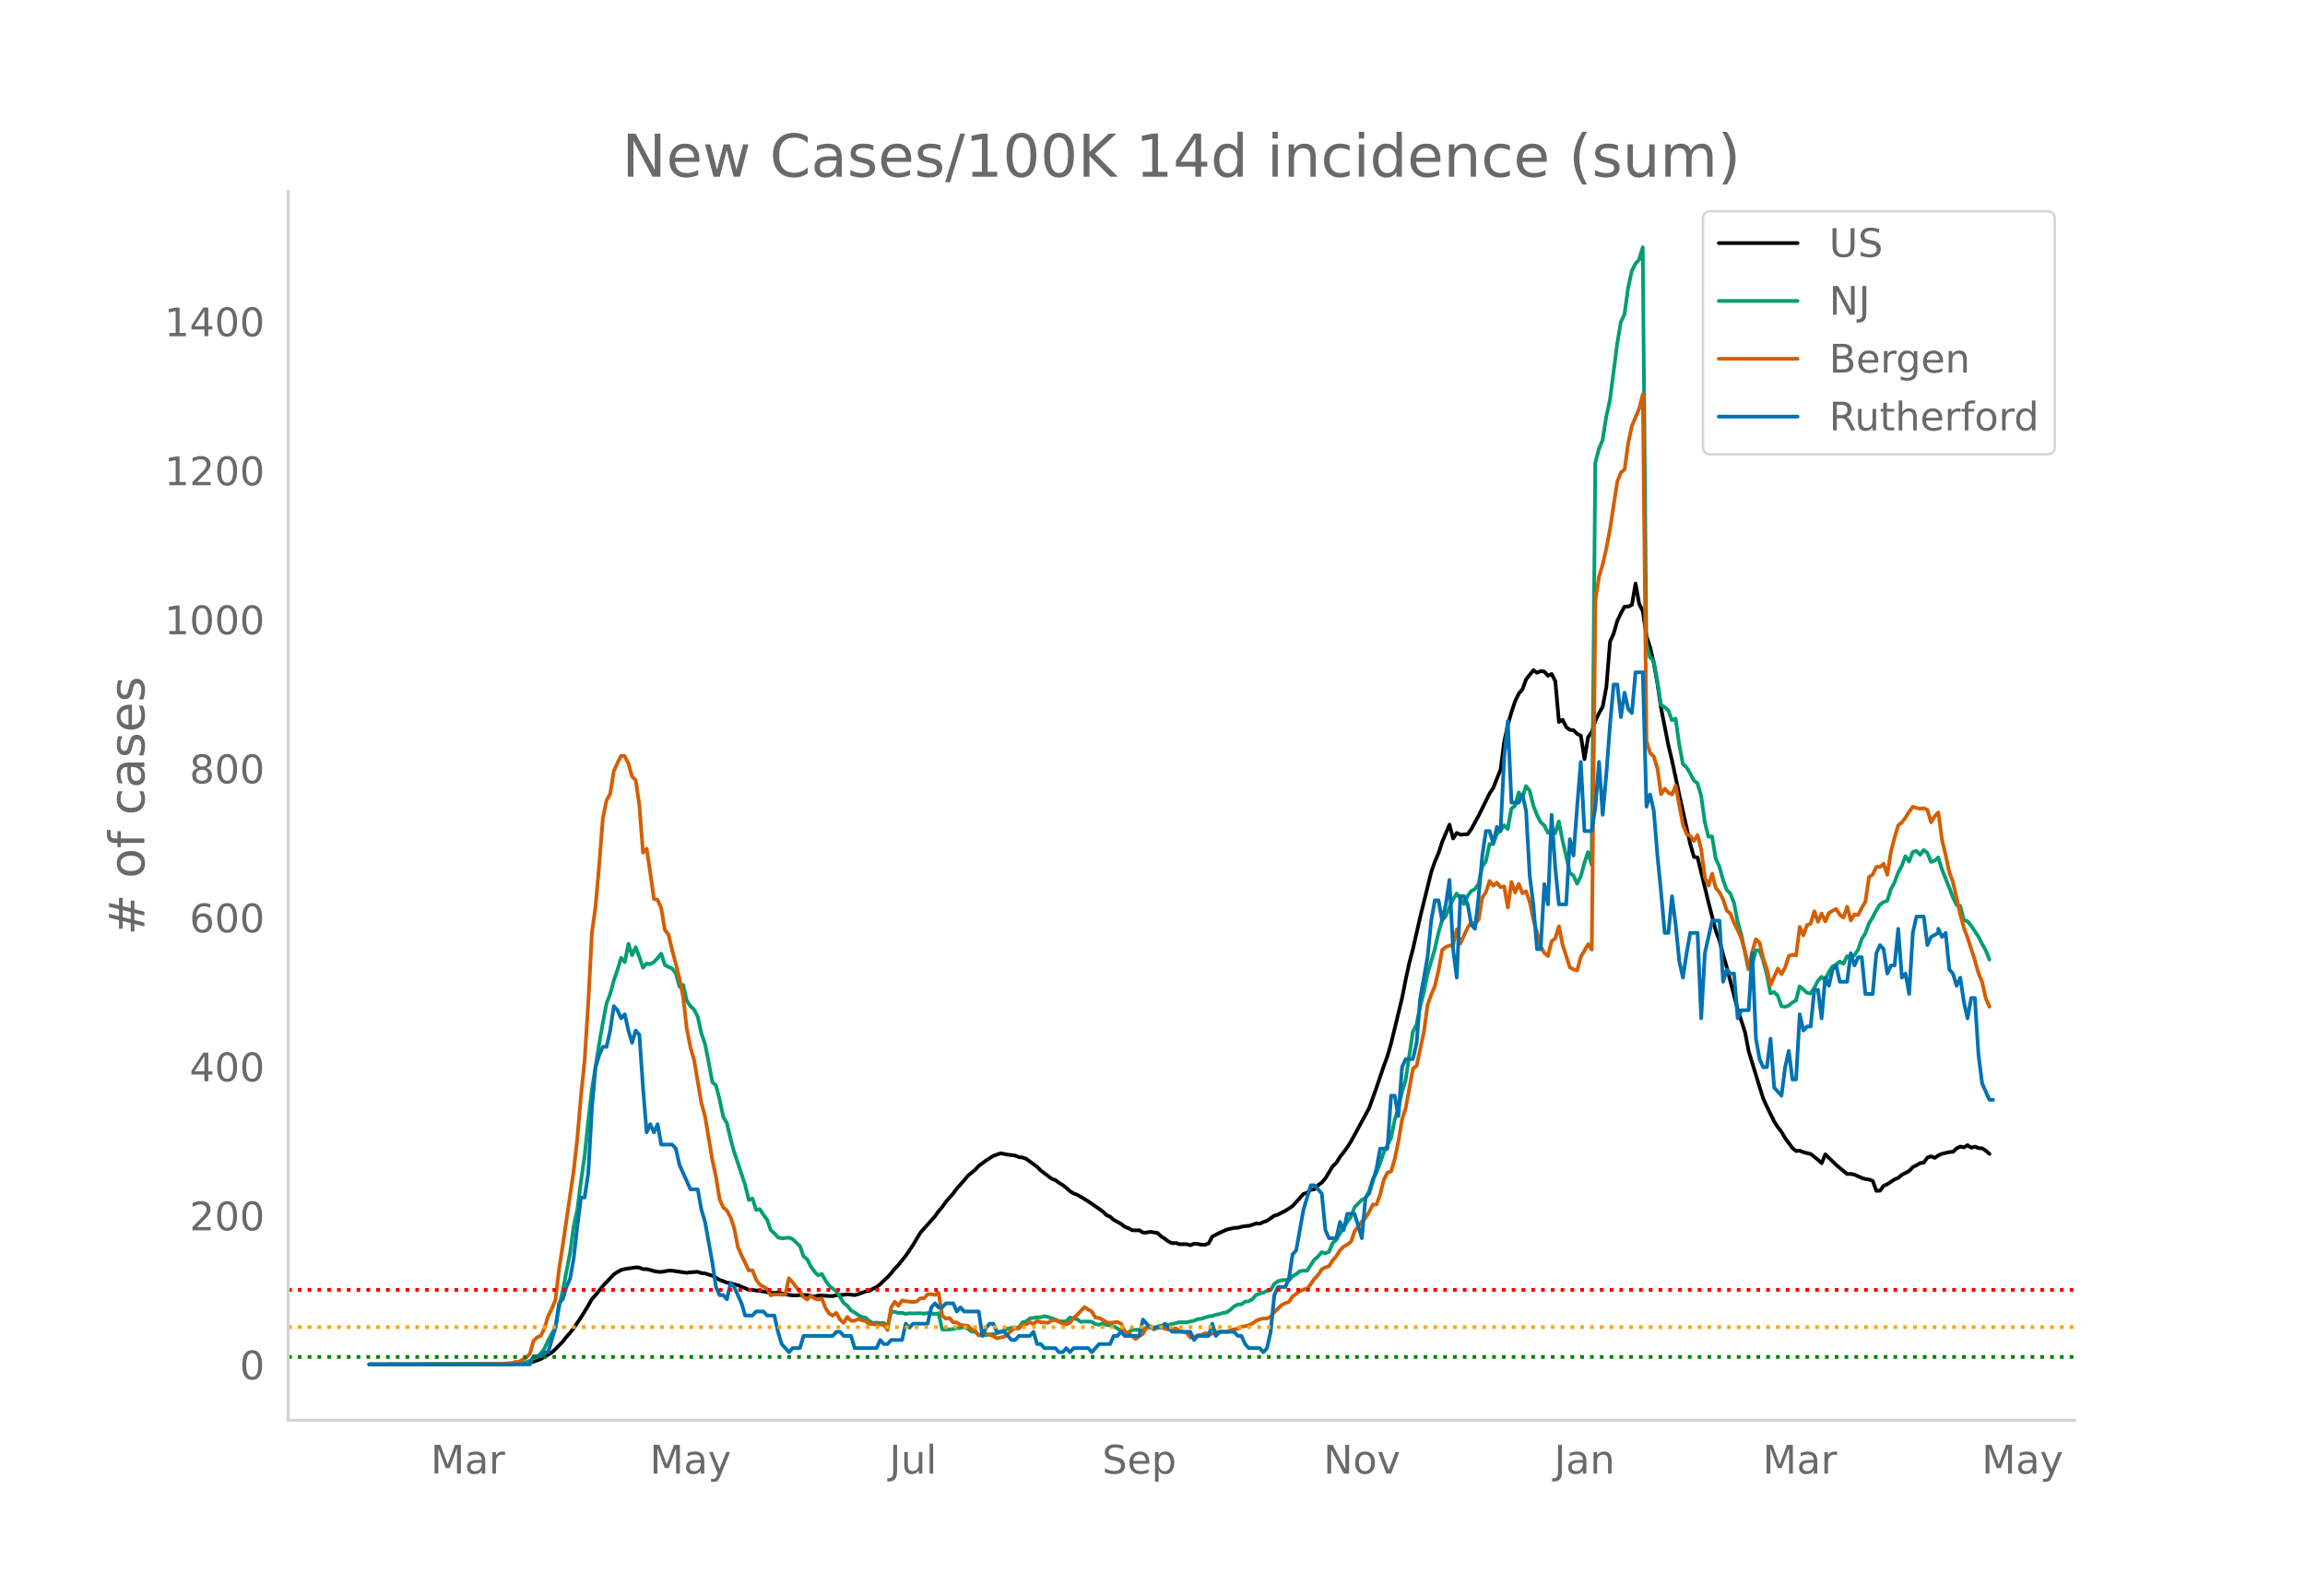 <svg height="864" viewBox="0 0 936 648" width="1248" xmlns="http://www.w3.org/2000/svg" xmlns:xlink="http://www.w3.org/1999/xlink"><defs><style>*{stroke-linecap:butt;stroke-linejoin:round}</style></defs><g id="figure_1"><path d="M0 648h936V0H0z" style="fill:#fff" id="patch_1"/><g id="axes_1"><path d="M117 576.72h725.4V77.76H117z" style="fill:none" id="patch_2"/><path clip-path="url(#p7f6d8c2c06)" d="m149.973 554.039 53.349-.089 5.928-.17 4.445-.273 1.482-.222 1.482-.366 2.964-1.1 1.482-.778 2.964-1.88 1.482-1.326 2.964-3.076 1.481-1.88 1.482-1.643 1.482-1.895 2.964-4.388 2.964-4.828 1.482-2.635 1.482-1.574 2.964-3.723 4.445-4.705 1.482-.982 1.482-.795 1.482-.396 4.446-.662 1.482.074 1.482.618 1.482.026 1.482.325 1.482.444 1.481.276 1.482.085 2.964-.55 1.482.038 5.928.862 1.482-.227 2.964-.173 1.481.5 1.482.167 2.964.887 2.964 1.718 2.964 1.105 1.482.217 1.482.499 1.482.313 1.482.713 1.482.536 1.481.657 1.482.012 1.482.252 1.482.133 4.446.847 1.482.026 1.482-.136 4.446.945 1.481.156 1.482.024 1.482-.149 2.964.01 2.964.664 1.482-.452 1.482-.023 2.964.213 1.482.008 1.482-.379 2.963-.15 1.482-.179 2.964.303 1.482-.378 2.964-1.116 1.482-.196 1.482-.877 1.482-.715 1.482-1.13 1.481-1.5 1.482-1.302 1.482-1.657 1.482-1.847 1.482-1.564 2.964-3.665 2.964-4.41 2.964-4.96 5.927-6.66 1.482-2.072 1.482-1.725 1.482-2.093 2.964-3.385 1.482-2.034 2.964-3.28 1.482-1.856 2.964-2.417 1.481-1.614 2.964-2.19 2.964-1.881 2.964-1.047 2.964.55 2.964.374 1.482.621 1.481.17 1.482.518 4.446 3.283 1.482 1.476 4.446 3.356 1.482.528 1.482 1.107 1.482.9 1.482 1.153 1.481 1.372 1.482.886 1.482.561 2.964 1.717 2.964 1.938 4.446 3.118 1.482 1.489 1.482.624 1.481 1.307 2.964 1.605 1.482 1.19 1.482.566 1.482.802 1.482.096 1.482-.075 1.482.974 1.482-.034 1.482-.283 2.964.47 1.481 1.405 1.482.945 1.482 1.105 1.482.696 1.482-.093 1.482.508 2.964-.03 1.482.446 1.482-.629 1.482.1 1.482.297 1.481.04 1.482-.586 1.482-2.745 2.964-1.537 2.964-1.305 2.964-.696 1.482-.043 1.482-.413 1.482-.258 1.482-.102 1.481-.432 1.482-.55 1.482.119 1.482-.688 1.482-.505 2.964-2.088 1.482-.403 1.482-.826 1.482-.69 2.964-1.968 4.445-4.943 1.482-.459 1.482-1.182 1.482-.279 1.482-1.635 1.482-1.034 1.482-1.728 2.964-4.91 1.482-1.377 1.482-2.454 1.481-1.843 1.482-2.031 1.482-2.333 7.41-13.603 2.964-8.302 2.964-8.746 1.481-4.03 1.482-5.144 4.446-18.378 1.482-7.525 1.482-6.898 1.482-5.623 2.964-13.07 4.446-18.109 1.481-4.242 1.482-3.45 1.482-4.544 2.964-7 1.482 5.6 1.482-2.249 1.482.727 2.964-.227 1.482-2.085 2.964-5.456 4.445-8.989 1.482-2.264 2.964-7.47 1.482-11.278 1.482-6.885 1.482-5.188 1.482-4.412 1.482-3.068 1.482-1.725 1.481-4.041 2.964-3.734 1.482 1.084 1.482-.723 1.482.247 1.482 1.68 1.482-.742 1.482 2.92 1.482 16.556 1.482-.869 1.482 2.962 1.482 1.113 1.481.173 1.482 1.476 1.482.683 1.482 9.583 1.482-8.985 1.482-2.03 1.482-4.64 1.482-3.077 1.482-2.6 1.482-7.999 1.482-18.41 1.482-3.249 1.481-5.182 1.482-3.131 1.482-2.64 1.482-.027 1.482-.699 1.482-8.634 1.482 8.272 1.482 2.989 1.482 10.08 1.482 4.606 1.482 6.36 1.482 8.311 1.482 10.04 2.963 15.026 1.482 6.204 2.964 13.99 4.446 19.949 1.482 5.167 1.482.253 4.445 18.292 2.964 11.534 1.482 3.888 1.482 5.8 1.482 5.086 4.446 17.186 2.964 9.105 1.482 7.789 4.445 14.506 1.482 4.752 1.482 3.251 2.964 6.036 1.482 2.276 1.482 1.916 1.482 2.568 2.964 3.997 1.482 1.191 1.481-.12 1.482.61 2.964.735 2.964 2.345 1.482 1.387 1.482-3.607 4.446 4.324 2.964 2.484 1.481 1.185 1.482-.041 1.482.295 2.964 1.34 1.482.46 1.482.195 1.482.543 1.482 4.043 1.482-.083 1.482-1.983 1.482-.633 2.963-1.97 1.482-.6 1.482-1.28 1.482-.717 1.482-.843 1.482-1.54 1.482-.728 1.482-.877 1.482-.243 1.482-2.04 1.482-.472 1.482.628 1.481-1.047 1.482-.629 2.964-.693 1.482-.118 1.482-1.391 1.482-.715 1.482.328 1.482-.901 1.482 1.024 1.482-.435 1.482.597 1.482.118 1.481.937 1.482 1.32h0" style="fill:none;stroke:#000;stroke-linecap:round;stroke-width:1.5" id="line2d_1"/><path clip-path="url(#p7f6d8c2c06)" d="m149.973 554.04 56.313-.099 4.445-.235 2.964-.579 1.482-.538 1.482-1.046 1.482-.542 1.482-1.498 1.482-1.963 1.482-3.15 1.482-2.818 1.482-2.449 1.482-8.407 1.482-6.568 2.963-15.373 1.482-10.806 1.482-6.704 1.482-11.582 1.482-10.311 1.482-14.117 1.482-12.907 2.964-18.592 1.482-8.5 1.482-7.814 1.481-3.801 1.482-5.492 1.482-4.306 1.482-4.895 1.482 1.758 1.482-7.426 1.482 4.609 1.482-3.243 1.482 3.934 1.482 4.347 1.482-1.703 1.482.272 1.482-.868 1.481-1.557 1.482-1.82 1.482 4.613 1.482.804 1.482.627 1.482 1.99 1.482 5.354 1.482-.688 1.482 6.47 1.482 2.084 1.482 1.451 1.482 2.91 1.481 6.744 1.482 4.282 1.482 7.43 1.482 8.104 1.482 1.321 1.482 5.778 1.482 7.044 1.482 2.51 1.482 6.371 1.482 5.42 2.964 8.792 1.482 4.575 1.481 6.07 1.482-.613 1.482 4.599 1.482-.304 1.482 2.29 1.482 1.948 1.482 4.245 1.482 1.352 1.482 1.618 1.482.43 2.964-.307 1.481.586 2.964 2.82 1.482 4.197 1.482 1.182 1.482 2.94 1.482 2.081 1.482 1.502 1.482-.586 1.482 2.654 1.482 2.061 1.482 1.27 1.482 1.07 2.963 4.763 1.482 1.1 1.482 1.91 1.482.856 1.482 1.035 1.482.838 1.482.198 1.482 1.42 1.482.747 1.482-.126 1.482.204 1.481-.068 1.482 1.335 1.482-5.75 1.482-.136 1.482.518 1.482-.113 1.482.45 1.482-.245 1.482.054 2.964-.078 1.482.16 1.482-.208 2.963.395 1.482-.32 1.482 6.564 1.482.102 2.964-.245 1.482-.456 1.482.006 1.482-.439 1.482.705 1.482 1.145 1.482.095 1.481 1.363 1.482.099 1.482-.09 1.482-.282 1.482-.037 1.482-.34 4.446-1.953 1.482-.306 1.482-.123 1.482.065 1.481-2.18 1.482-.362 1.482-1.199 2.964-.5h1.482l1.482-.45 1.482.334 2.964 1.042 1.482.65 1.482.134 1.482-.079 1.481-1.54 2.964.72 1.482 1.049 1.482-.164 2.964.14 1.482.933 1.482.239 1.482-.549 1.482.668 1.482.112 1.481.484 1.482.725 1.482 1.19 1.482.722 1.482-.242 1.482-.947 1.482-.126 2.964.04 1.482-.947 1.482-.541 1.482.695 1.482-.555 1.481-.365 1.482.085 2.964-.715 2.964-.736 2.964.03 2.964-.64 1.482-.65 1.482-.13 2.963-.947 1.482-.204 1.482-.508 1.482-.269 1.482-.477 1.482-.252 1.482-1.025 1.482-1.366 1.482-.767 1.482-.068 1.482-1.083 1.482-.153 1.481-.862 1.482-1.656 1.482-.59 1.482-.404 1.482-.692 1.482-.344 1.482-2.5 1.482-1.08 1.482-.389 1.482-.18 1.482.306 1.482-1.812 1.481-.787 1.482-1.216 1.482-.238 1.482.044 2.964-4.53 1.482-1.223 1.482-1.775 1.482.463 1.482-.613 1.482-3.56 1.482-1.288 1.482-2.544 1.481-2.245 1.482-2.49 1.482-1.973 1.482-3.972 2.964-3.055 1.482-.6 1.482-2.847 1.482-4.814 1.482-2.725 1.482-3.802 1.482-4.404 2.963-5.88 1.482-7.256 1.482-4.752 1.482-6.615 1.482-4.84 2.964-19.707 1.482-2.899 1.482-7.501 1.482-5.488 1.482-7.562 2.963-9.988 1.482-6.66 1.482-5.188 1.482-1.696 2.964-6.728 1.482-2.378 1.482 1.877 1.482 2.381 1.482-3.307 1.482-1.976 1.482-.848 1.482-2.082 1.481-6.939 1.482-2.231 1.482-7.024 1.482.061 1.482-4.091 1.482-1.376 1.482-2.204 1.482 1.516 1.482-8.305 1.482-1.073 1.482-5.478 1.482 2.18 1.481-4.762 1.482 1.833 1.482 6.019 1.482 3.86 1.482 2.912 1.482 1.335 1.482 2.974 1.482-1.179 1.482 1.418 1.482-4.804 1.482 7.634 1.482 6.248 1.482 6.997 1.481 1.052 1.482 3.349 1.482-2.865 1.482-5.467 1.482-4.497 1.482 5.127 1.482-163.242 1.482-5.658 1.482-3.553 1.482-9.453 1.482-6.68 2.963-22.953 1.482-8.833 1.482-3.165 1.482-10.764 1.482-6.8 1.482-2.943 1.482-1.662 1.482-4.994 1.482 160.919 1.482 5.576 1.482 1.407 1.482 8.281 1.482 9.61 1.481.896 1.482 1.274 1.482 4.067 1.482-.647 1.482 10.45 1.482 7.993 1.482 1.29 1.482 2.47 1.482 2.889 1.482 1.151 1.482 5.032 1.482 10.655 1.481 5.992 1.482-.095 1.482 8.986 1.482 3.202 1.482 5.39 1.482 4.084 1.482 1.498 1.482 3.714 1.482 7.678 1.482 5.167 2.964 14.274 1.482-1.646 1.481-6.125 1.482.045 1.482 4.026 1.482 5.56 1.482 7.838 1.482-.487 1.482 1.427 1.482 4.265 1.482.276 1.482-.467 1.482-1.288 1.482-.756 1.481-5.78 1.482 1.171 1.482 1.424 1.482.283 1.482-2.221 1.482-2.875 1.482-1.666 1.482 1.352 1.482-3.297 1.482-2.238 1.482-.814 1.482-1.182 1.482.913 1.481-3.134 1.482 1.09 1.482-1.458 1.482-2.116 1.482-4.357 1.482-2.364 1.482-4.043 1.482-2.446 1.482-2.875 1.482-2.306 1.482-1.094 1.482-.443 1.482-4.71 1.481-2.723 1.482-4.07 1.482-2.722 1.482-3.938 1.482 2.194 1.482-3.87 1.482-.467 1.482 1.581 1.482-1.918 1.482 1.09 1.482 3.717 1.482-.494 1.481-1.322 1.482 4.79 2.964 7.443 1.482 3.9 1.482 3.13 1.482.358 1.482 5.757 1.482.504 1.482 1.782 2.964 4.428 1.482 2.974 1.481 2.61 1.482 3.754h0" style="fill:none;stroke:#009e73;stroke-linecap:round;stroke-width:1.5" id="line2d_2"/><path clip-path="url(#p7f6d8c2c06)" d="m149.973 554.04 48.903-.097 4.446-.13 4.446-.325 1.482-.454 1.481-.033 1.482-.94 1.482-.747 1.482-1.558 1.482-5.29 1.482-1.429 1.482-.649 1.482-3.051 1.482-4.9 1.482-2.922 1.482-3.7 1.482-12.496 1.482-9.575 4.445-30.282 1.482-13.113 1.482-17.397 1.482-14.313 1.482-23.434 1.482-28.367 1.482-10.776 1.482-16.975 1.482-18.792 1.482-7.238 1.481-2.662 1.482-9.282 1.482-3.278 1.482-2.954 1.482.162 1.482 3.019 1.482 5.29 1.482 1.428 1.482 10.16 1.482 19.279 1.482-1.59 1.482 9.834 1.482 10.58 1.481.358 1.482 3.44 1.482 8.796 1.482 1.915 1.482 6.329 1.482 5.485 1.482 6.07 1.482 7.367 1.482 12.886 1.482 7.595 1.482 5.063 2.963 17.527 1.482 5.42 2.964 17.656 1.482 6.946 1.482 9.088 1.482 3.31 1.482 1.299 1.482 2.726 1.482 4.415 1.482 7.594 1.482 3.408 2.963 6.135 1.482-.033 1.482 3.733 1.482 2.077 1.482.779 1.482.974 1.482 2.596 1.482-.357 2.964.098 1.482-.033 1.482-6.653 1.481 1.622 1.482 2.045 1.482 1.753 1.482 2.207 1.482 1.038 1.482-1.525 1.482 1.071 1.482.487 1.482-.454 1.482 3.765 1.482 2.304 1.482.876 1.482-1.103 1.481 2.694 1.482 1.33 1.482-2.401 1.482 1.558h1.482l1.482-.714 1.482.519 1.482.357 1.482 1.2h1.482l1.482.195 1.482-.032 1.481.097 1.482 2.143 1.482-9.12 1.482-2.37 1.482 1.655 1.482-2.142 1.482.292 2.964.325 1.482-.195 1.482-1.298 1.482-.033 1.482-1.59 1.481-.098 1.482.357 1.482-.908 1.482 9.185 1.482 1.33 1.482-.291 1.482 1.785 1.482.032 1.482 1.039 2.964.324 1.482 1.364 1.482.551 1.481 2.013 1.482-.78 1.482.098 2.964.974 1.482.876 2.964-.65 1.482-1.103 1.482-1.46 1.482-.844 1.482.065 1.481-1.428 1.482-.292 1.482-.844 1.482.746 1.482-1.266 1.482.52 2.964.26 1.482-.877 1.482-.292 2.964 1.46 1.482.325 1.481-.649 1.482-1.883 1.482-1.298 2.964-3.213 1.482 1.006 1.482.844 1.482 2.467 1.482.13 1.482.746L449.32 537l1.482.162 2.963-.357 1.482.747 1.482 3.18 1.482.52 2.964 2.5 1.482-1.267 1.482-.844 1.482-2.564 1.482-.227 1.482 1.006 1.482-.746 1.481-.065 1.482.487 1.482.324 1.482-.13 1.482-.357 1.482 1.169 1.482.195 1.482.454 1.482 1.98 1.482-.162 1.482-.78 1.482-.13 1.481-.746 1.482.325 1.482-.033 1.482-.843 1.482.13 1.482-.195 1.482.13 1.482-.715 1.482-.389 1.482-.13 1.482-.974 1.482-.13 1.482-.389 1.481-.714 1.482-1.071 1.482-.617 1.482-.357 1.482.033 1.482-.812 1.482-1.785 2.964-2.888 1.482-.747 1.482-.487 1.482-2.207 2.963-2.207 1.482-.65 1.482-.356 1.482-1.85 1.482-2.175 1.482-1.525 1.482-2.337 1.482-.747 1.482-.486 1.482-2.37 1.482-1.72 1.482-2.37 1.481-1.46 1.482-.876 1.482-1.071 1.482-4.35 2.964-3.96 1.482-1.427 1.482-2.435 1.482-3.018 1.482.032 1.482-4.057 1.482-5.94 1.481-2.953 1.482-.487 1.482-4.998 1.482-7.206 1.482-8.795 1.482-4.642 2.964-16.098 1.482-1.136 2.964-13.795 1.482-10.938 1.482-4.154 1.481-3.538 1.482-6.296 1.482-8.374 1.482-1.136 1.482-.584 1.482-.26 1.482-6.362 1.482 5.745 2.964-6.491 1.482-2.11 1.482.747 1.482-1.883 1.481-8.893 1.482-2.24 1.482-4.511 1.482 1.947 1.482-1.266 1.482 1.818 1.482-.26 1.482 8.504 1.482-10.354 1.482 4.285 1.482-3.506 1.482 3.863 1.481-.844 1.482 4.317 1.482 7.173 1.482 5.193 1.482 5.68 1.482 2.694 1.482 1.233 1.482-5.972 1.482-1.169 1.482-4.966 1.482 7.498 2.964 9.218 1.481.811 1.482.422 1.482-5.485 2.964-5.193 1.482 2.207 1.482-141.902 1.482-9.607 1.482-4.9 1.482-6.525 1.482-7.79 2.963-19.311 1.482-3.7 1.482-1.233 1.482-10.744 1.482-6.88 2.964-7.109 1.482-5.842 1.482 140.928 1.482 4.836 1.482 1.33 1.482 4.934 1.482 10.419 1.481-2.24 1.482 1.59 1.482.747 1.482-3.505 2.964 15.936 1.482 3.7 1.482.714 1.482 2.045 1.482-2.434 1.482 5.874 1.482 11.393 1.481 3.278 1.482-4.804 1.482 5.81 1.482 1.72 1.482 2.857 1.482 4.576 1.482 1.233 1.482 3.798 1.482 2.888 1.482 3.408 1.482 5.258 1.482 6.784 1.482-6.719 1.481-5.03 1.482 1.395 1.482 6.427 1.482 4.251 1.482 6.524 2.964-6.653 1.482 2.272 1.482-2.727 1.482-4.674 1.482-.486 1.482.26 1.481-11.555 1.482 3.408 1.482-4.187 1.482-.52 1.482-5.095 1.482 4.316 1.482-3.375 1.482 3.18 1.482-3.375 1.482-.909 1.482-.746 1.482 2.337 1.482 1.168 1.481-4.414 1.482 5.583 1.482-2.5 1.482.293 1.482-2.922 1.482-2.531 1.482-9.997 1.482-.974 1.482-3.148 1.482.065 1.482-1.33 1.482 4.51 1.482-9.444 1.481-5.68 1.482-4.934 1.482-1.265 1.482-1.948 1.482-2.37 1.482-2.012 1.482.52 1.482.292 1.482-.227 1.482.714 1.482 5.03 1.482-2.466 1.481-1.526 1.482 11.133 1.482 6.2 1.482 6.913 1.482 3.992 2.964 13.145 1.482 5.453 1.482 4.024 2.964 9.12 1.482 5.324 1.482 3.57 1.481 6.653 1.482 3.344h0" style="fill:none;stroke:#d55e00;stroke-linecap:round;stroke-width:1.5" id="line2d_3"/><path clip-path="url(#p7f6d8c2c06)" d="M149.973 554.04h65.204l1.482-3.306h2.964l1.482-1.653h1.482l2.964-9.919 1.482-9.918 1.482-1.653 1.481-4.96 1.482-3.306 1.482-8.265 1.482-13.225 1.482-11.571h1.482l1.482-9.919 1.482-26.45 1.482-16.53 1.482-4.96 1.482-3.305h1.482l1.481-6.613 1.482-9.918 1.482 1.653 1.482 3.306 1.482-1.653 1.482 6.612 1.482 4.96 1.482-4.96 1.482 1.653 1.482 21.49 1.482 18.184 1.482-3.306 1.482 3.306 1.481-3.306 1.482 8.266h4.446l1.482 1.653 1.482 6.612 4.446 9.918h2.964l1.481 8.266 1.482 4.96 2.964 16.53 1.482 9.918 1.482 3.307h1.482l1.482 1.653 1.482-6.613 1.482 1.653 2.964 6.613 1.482 4.959h2.963l1.482-1.653h2.964l1.482 1.653h2.964l1.482 6.612 1.482 4.96 2.964 3.306 1.481-1.653h2.964l1.482-4.96h11.856l1.482-1.653h1.481l1.482 1.653h2.964l1.482 4.96h8.892l1.482-3.306 1.481 1.653h1.482l1.482-1.653h4.446l1.482-6.613 1.482 1.653 1.482-1.653h5.928l1.481-6.612 1.482-1.653 1.482 1.653h1.482l1.482-1.653h2.964l1.482 3.306 1.482-1.653 1.482 1.653h5.927l1.482 9.918 1.482-3.306 1.482-1.653h1.482l1.482 3.306h2.964l2.964 3.307h1.482l1.482-1.654h4.445l1.482-1.653 1.482 4.96h1.482l1.482 1.653h4.446l1.482 1.653h1.482l1.482-1.653 1.481 1.653 1.482-1.653h5.928l1.482 1.653 2.964-3.306h4.446l1.481-3.307h1.482l1.482-1.653 1.482 1.653h5.928l1.482-6.612 2.964 3.306h4.445l1.482-1.653 2.964 3.306h7.41l1.482 3.307 1.482-1.654h4.445l1.482-4.959 1.482 4.96 1.482-1.654h5.928l1.482 1.653h1.482l1.482 3.307 1.482 1.653h4.445l1.482 1.653 1.482-1.653 1.482-6.613 1.482-14.877 1.482-3.307h2.964l1.482-3.306 1.482-9.918 1.481-1.653 2.964-16.531 2.964-9.919h1.482l2.964 3.307 1.482 14.877 1.482 3.306h2.964l1.482-6.612 1.481 3.306 1.482-6.612h2.964l2.964 9.918 1.482-16.53 1.482-1.653 2.964-9.919 1.482-8.265h2.963l1.482-21.49h1.482l1.482 8.265 1.482-19.837 1.482-3.306h2.964l1.482-6.612 1.482-18.184 2.964-16.531 1.482-14.878 1.481-8.265h1.482l1.482 8.265 1.482-6.612 1.482-9.919 1.482 28.103 1.482 11.571 1.482-33.061h1.482l1.482 3.306 1.482 8.265 1.482 1.653 1.482-13.224 1.481-16.531 1.482-9.919h1.482l1.482 4.96 1.482-6.613 1.482 1.653 1.482-29.755 1.482-14.878 1.482 33.062h2.964l1.482-3.306 1.481 6.612 1.482 26.45 1.482 11.57 1.482 18.185h1.482l1.482-26.45 1.482 8.266 1.482-36.368 1.482 21.49 1.482 14.878h2.964l1.482-26.45 1.481 6.613 1.482-19.837 1.482-18.184 1.482 28.102h2.964l1.482-9.918 1.482-18.184 1.482 21.49 1.482-16.53 1.482-19.838 1.482-16.53h1.481l1.482 13.224 1.482-9.918 1.482 6.612 1.482 1.653 1.482-16.53h2.964l1.482 54.55 1.482-4.958 1.482 6.612 1.482 18.184 1.482 14.878 1.481 16.53h1.482l1.482-14.877 1.482 11.571 1.482 14.878 1.482 6.612 1.482-9.918 1.482-8.266h2.964l1.482 34.715 1.482-26.45 2.963-13.224h2.964l1.482 24.796 1.482-4.959 1.482 1.653h1.482l1.482 18.184 1.482-3.306h2.964l1.482-23.143 1.481 34.714 1.482 8.266 1.482 3.306h1.482l1.482-11.572 1.482 19.837 2.964 3.307 1.482-11.572 1.482-6.612 1.482 11.571h1.482l1.481-26.449 1.482 6.612 1.482-1.653h1.482l1.482-14.877h1.482l1.482 11.571 1.482-16.53 1.482 3.305 1.482-6.612 1.482-1.653 1.482 6.612h2.963l1.482-11.571 1.482 4.959 1.482-3.306h1.482l1.482 14.878h2.964l1.482-16.531 1.482-3.306 1.482 1.653 1.482 9.918 1.482-3.306h1.481l1.482-14.878 1.482 19.837 1.482-1.653 1.482 8.266 1.482-24.797 1.482-6.612h2.964l1.482 11.572 1.482-3.307 2.963-1.653v-1.653l1.482 3.306 1.482-1.653 1.482 14.878 1.482 1.653 1.482 4.96 1.482-3.307 1.482 9.919 1.482 6.612 1.482-8.265h1.482l1.482 23.143 1.482 11.571 2.963 6.613h1.482" style="fill:none;stroke:#0072b2;stroke-linecap:round;stroke-width:1.5" id="line2d_4"/><path clip-path="url(#p7f6d8c2c06)" d="M117 551.014h725.4" style="fill:none;stroke:green;stroke-dasharray:1.5,2.475;stroke-dashoffset:0;stroke-width:1.5" id="line2d_5"/><path clip-path="url(#p7f6d8c2c06)" d="M117 538.912h725.4" style="fill:none;stroke:orange;stroke-dasharray:1.5,2.475;stroke-dashoffset:0;stroke-width:1.5" id="line2d_6"/><path clip-path="url(#p7f6d8c2c06)" d="M117 523.784h725.4" style="fill:none;stroke:red;stroke-dasharray:1.5,2.475;stroke-dashoffset:0;stroke-width:1.5" id="line2d_7"/><path d="M117 576.72V77.76" style="fill:none;stroke:#d3d3d3;stroke-linecap:square;stroke-linejoin:miter;stroke-width:1.25" id="patch_3"/><path d="M117 576.72h725.4" style="fill:none;stroke:#d3d3d3;stroke-linecap:square;stroke-linejoin:miter;stroke-width:1.25" id="patch_4"/><g id="matplotlib.axis_1"><g id="xtick_1"><g style="fill:#696969" transform="matrix(.16 0 0 -.16 174.89 598.378)" id="text_1"><defs><path d="M9.813 72.906h14.703l18.593-49.61 18.703 49.61h14.704V0H66.89v64.016l-18.797-50h-9.907l-18.796 50V0H9.813z" id="DejaVuSans-77"/><path d="M34.281 27.484q-10.89 0-15.093-2.484-4.204-2.484-4.204-8.5 0-4.781 3.157-7.594 3.156-2.797 8.562-2.797 7.485 0 12 5.297 4.516 5.297 4.516 14.078v2zm17.922 3.72V0H43.22v8.297Q40.14 3.328 35.547.953q-4.594-2.375-11.234-2.375-8.391 0-13.36 4.719Q6 8.016 6 15.922q0 9.219 6.172 13.906 6.187 4.688 18.437 4.688h12.61v.89q0 6.203-4.078 9.594-4.078 3.39-11.453 3.39-4.688 0-9.141-1.124-4.438-1.125-8.531-3.375v8.312q4.921 1.906 9.562 2.844 4.64.953 9.031.953 11.875 0 17.735-6.156 5.86-6.14 5.86-18.64z" id="DejaVuSans-97"/><path d="M41.11 46.297q-1.516.875-3.297 1.281Q36.03 48 33.89 48q-7.625 0-11.703-4.953-4.079-4.953-4.079-14.234V0H9.08v54.688h9.03v-8.5q2.844 4.984 7.375 7.39Q30.031 56 36.531 56q.922 0 2.047-.125 1.125-.11 2.484-.36z" id="DejaVuSans-114"/></defs><use xlink:href="#DejaVuSans-77"/><use x="86.279" xlink:href="#DejaVuSans-97"/><use x="147.559" xlink:href="#DejaVuSans-114"/></g></g><g id="xtick_2"><g style="fill:#696969" transform="matrix(.16 0 0 -.16 263.842 598.378)" id="text_2"><defs><path d="M32.172-5.078q-3.797-9.766-7.422-12.735-3.61-2.984-9.656-2.984H7.906v7.516h5.282q3.703 0 5.75 1.765Q21-9.766 23.483-3.219l1.61 4.094-22.11 53.813H12.5l17.094-42.766 17.093 42.766h9.516z" id="DejaVuSans-121"/></defs><use xlink:href="#DejaVuSans-77"/><use x="86.279" xlink:href="#DejaVuSans-97"/><use x="147.559" xlink:href="#DejaVuSans-121"/></g></g><g id="xtick_3"><g style="fill:#696969" transform="matrix(.16 0 0 -.16 361.126 598.378)" id="text_3"><defs><path d="M9.813 72.906h9.859V5.078q0-13.187-5-19.14-5-5.954-16.094-5.954h-3.75v8.297h3.078q6.531 0 9.219 3.672Q9.813-4.39 9.813 5.078z" id="DejaVuSans-74"/><path d="M8.5 21.578v33.11h8.984V21.922q0-7.766 3.016-11.656 3.031-3.875 9.094-3.875 7.265 0 11.484 4.64 4.234 4.64 4.234 12.656v31h8.985V0h-8.984v8.406Q42.047 3.422 37.718 1q-4.313-2.422-10.032-2.422-9.421 0-14.312 5.86Q8.5 10.296 8.5 21.578zM31.11 56z" id="DejaVuSans-117"/><path d="M9.422 75.984h8.984V0H9.422z" id="DejaVuSans-108"/></defs><use xlink:href="#DejaVuSans-74"/><use x="29.492" xlink:href="#DejaVuSans-117"/><use x="92.871" xlink:href="#DejaVuSans-108"/></g></g><g id="xtick_4"><g style="fill:#696969" transform="matrix(.16 0 0 -.16 447.578 598.378)" id="text_4"><defs><path d="M53.516 70.516V60.89q-5.61 2.687-10.594 4-4.984 1.328-9.625 1.328-8.047 0-12.422-3.125t-4.375-8.89q0-4.845 2.906-7.313 2.907-2.453 11.016-3.97l5.953-1.218q11.031-2.11 16.281-7.406 5.25-5.297 5.25-14.172 0-10.61-7.11-16.078-7.093-5.469-20.812-5.469-5.172 0-11.015 1.172Q13.14.922 6.89 3.219v10.156q6-3.36 11.765-5.078 5.766-1.703 11.328-1.703 8.438 0 13.032 3.312 4.593 3.328 4.593 9.485 0 5.359-3.297 8.39-3.296 3.032-10.812 4.547L27.484 33.5q-11.03 2.188-15.968 6.875-4.922 4.688-4.922 13.047 0 9.672 6.812 15.234 6.813 5.563 18.766 5.563 5.14 0 10.453-.938 5.328-.922 10.89-2.765z" id="DejaVuSans-83"/><path d="M56.203 29.594v-4.39H14.891q.593-9.282 5.593-14.142 5-4.859 13.938-4.859 5.172 0 10.031 1.266 4.86 1.265 9.656 3.812v-8.5Q49.266.734 44.187-.344 39.11-1.422 33.892-1.422q-13.094 0-20.735 7.61-7.64 7.625-7.64 20.625 0 13.421 7.25 21.296Q20.016 56 32.328 56q11.031 0 17.453-7.11 6.422-7.093 6.422-19.296zm-8.984 2.64q-.094 7.36-4.125 11.75-4.032 4.407-10.672 4.407-7.516 0-12.031-4.25-4.516-4.25-5.203-11.97z" id="DejaVuSans-101"/><path d="M18.11 8.203v-29H9.077v75.484h9.031v-8.296q2.844 4.875 7.157 7.234Q29.594 56 35.594 56q9.968 0 16.187-7.906 6.235-7.907 6.235-20.797T51.78 6.484q-6.218-7.906-16.187-7.906-6 0-10.328 2.375-4.313 2.375-7.157 7.25zm30.578 19.094q0 9.906-4.079 15.547-4.078 5.64-11.203 5.64-7.14 0-11.218-5.64-4.079-5.64-4.079-15.547 0-9.906 4.078-15.547 4.079-5.64 11.22-5.64 7.124 0 11.202 5.64t4.078 15.547z" id="DejaVuSans-112"/></defs><use xlink:href="#DejaVuSans-83"/><use x="63.477" xlink:href="#DejaVuSans-101"/><use x="125" xlink:href="#DejaVuSans-112"/></g></g><g id="xtick_5"><g style="fill:#696969" transform="matrix(.16 0 0 -.16 537.44 598.378)" id="text_5"><defs><path d="M9.813 72.906h13.28l32.329-60.984v60.984h9.562V0h-13.28L19.39 60.984V0H9.813z" id="DejaVuSans-78"/><path d="M30.61 48.39q-7.22 0-11.422-5.64-4.204-5.64-4.204-15.453 0-9.813 4.172-15.453 4.188-5.64 11.453-5.64 7.188 0 11.375 5.655 4.203 5.672 4.203 15.438 0 9.719-4.203 15.406-4.187 5.688-11.375 5.688zm0 7.61q11.718 0 18.406-7.625 6.703-7.61 6.703-21.078 0-13.422-6.703-21.078-6.688-7.64-18.407-7.64-11.765 0-18.437 7.64-6.656 7.656-6.656 21.078 0 13.469 6.656 21.078Q18.844 56 30.609 56z" id="DejaVuSans-111"/><path d="M2.984 54.688H12.5L29.594 8.797l17.093 45.89h9.516L35.687 0H23.485z" id="DejaVuSans-118"/></defs><use xlink:href="#DejaVuSans-78"/><use x="74.805" xlink:href="#DejaVuSans-111"/><use x="135.986" xlink:href="#DejaVuSans-118"/></g></g><g id="xtick_6"><g style="fill:#696969" transform="matrix(.16 0 0 -.16 631.12 598.378)" id="text_6"><defs><path d="M54.89 33.016V0h-8.984v32.719q0 7.765-3.031 11.61-3.031 3.858-9.078 3.858-7.281 0-11.484-4.64-4.204-4.625-4.204-12.64V0H9.08v54.688h9.03v-8.5q3.235 4.937 7.594 7.374Q30.078 56 35.797 56q9.422 0 14.25-5.828 4.844-5.828 4.844-17.156z" id="DejaVuSans-110"/></defs><use xlink:href="#DejaVuSans-74"/><use x="29.492" xlink:href="#DejaVuSans-97"/><use x="90.771" xlink:href="#DejaVuSans-110"/></g></g><g id="xtick_7"><g style="fill:#696969" transform="matrix(.16 0 0 -.16 715.792 598.378)" id="text_7"><use xlink:href="#DejaVuSans-77"/><use x="86.279" xlink:href="#DejaVuSans-97"/><use x="147.559" xlink:href="#DejaVuSans-114"/></g></g><g id="xtick_8"><g style="fill:#696969" transform="matrix(.16 0 0 -.16 804.743 598.378)" id="text_8"><use xlink:href="#DejaVuSans-77"/><use x="86.279" xlink:href="#DejaVuSans-97"/><use x="147.559" xlink:href="#DejaVuSans-121"/></g></g></g><g id="matplotlib.axis_2"><g id="ytick_1"><g style="fill:#696969" transform="matrix(.16 0 0 -.16 97.32 560.119)" id="text_9"><defs><path d="M31.781 66.406q-7.61 0-11.453-7.5Q16.5 51.422 16.5 36.375q0-14.984 3.828-22.484 3.844-7.5 11.453-7.5 7.672 0 11.5 7.5 3.844 7.5 3.844 22.484 0 15.047-3.844 22.531-3.828 7.5-11.5 7.5zm0 7.813q12.266 0 18.735-9.703 6.468-9.688 6.468-28.141 0-18.406-6.468-28.11-6.47-9.687-18.735-9.687-12.25 0-18.718 9.688-6.47 9.703-6.47 28.109 0 18.453 6.47 28.14Q19.53 74.22 31.78 74.22z" id="DejaVuSans-48"/></defs><use xlink:href="#DejaVuSans-48"/></g></g><g id="ytick_2"><g style="fill:#696969" transform="matrix(.16 0 0 -.16 76.96 499.606)" id="text_10"><defs><path d="M19.188 8.297h34.421V0H7.33v8.297q5.609 5.812 15.296 15.594 9.703 9.797 12.188 12.64 4.734 5.313 6.609 9 1.89 3.688 1.89 7.25 0 5.813-4.078 9.469-4.078 3.672-10.625 3.672-4.64 0-9.797-1.61-5.14-1.609-11-4.89v9.969Q13.767 71.78 18.938 73q5.188 1.219 9.485 1.219 11.328 0 18.062-5.672 6.735-5.656 6.735-15.125 0-4.5-1.688-8.531-1.672-4.016-6.125-9.485-1.218-1.422-7.765-8.187-6.532-6.766-18.453-18.922z" id="DejaVuSans-50"/></defs><use xlink:href="#DejaVuSans-50"/><use x="63.623" xlink:href="#DejaVuSans-48"/><use x="127.246" xlink:href="#DejaVuSans-48"/></g></g><g id="ytick_3"><g style="fill:#696969" transform="matrix(.16 0 0 -.16 76.96 439.093)" id="text_11"><defs><path d="M37.797 64.313 12.89 25.39h24.906zm-2.594 8.593H47.61V25.391h10.407v-8.203H47.609V0h-9.812v17.188H4.89v9.515z" id="DejaVuSans-52"/></defs><use xlink:href="#DejaVuSans-52"/><use x="63.623" xlink:href="#DejaVuSans-48"/><use x="127.246" xlink:href="#DejaVuSans-48"/></g></g><g id="ytick_4"><g style="fill:#696969" transform="matrix(.16 0 0 -.16 76.96 378.58)" id="text_12"><defs><path d="M33.016 40.375q-6.641 0-10.532-4.547-3.875-4.531-3.875-12.437 0-7.86 3.875-12.438 3.891-4.562 10.532-4.562 6.64 0 10.515 4.562 3.875 4.578 3.875 12.438 0 7.906-3.875 12.437-3.875 4.547-10.515 4.547zm19.578 30.922v-8.984q-3.719 1.75-7.5 2.671-3.782.938-7.5.938-9.766 0-14.922-6.594-5.14-6.594-5.875-19.922 2.875 4.25 7.219 6.516 4.359 2.266 9.578 2.266 10.984 0 17.36-6.672 6.374-6.657 6.374-18.125 0-11.235-6.64-18.032-6.641-6.78-17.672-6.78-12.657 0-19.344 9.687-6.688 9.703-6.688 28.109 0 17.281 8.204 27.563 8.203 10.28 22.015 10.28 3.719 0 7.5-.734t7.89-2.187z" id="DejaVuSans-54"/></defs><use xlink:href="#DejaVuSans-54"/><use x="63.623" xlink:href="#DejaVuSans-48"/><use x="127.246" xlink:href="#DejaVuSans-48"/></g></g><g id="ytick_5"><g style="fill:#696969" transform="matrix(.16 0 0 -.16 76.96 318.068)" id="text_13"><defs><path d="M31.781 34.625q-7.031 0-11.062-3.766-4.016-3.765-4.016-10.343 0-6.594 4.016-10.36Q24.75 6.391 31.78 6.391q7.032 0 11.078 3.78 4.063 3.798 4.063 10.345 0 6.578-4.031 10.343-4.016 3.766-11.11 3.766zm-9.86 4.188q-6.343 1.562-9.89 5.906Q8.5 49.079 8.5 55.329q0 8.733 6.219 13.812 6.234 5.078 17.062 5.078 10.89 0 17.094-5.078 6.203-5.079 6.203-13.813 0-6.25-3.547-10.61-3.531-4.343-9.828-5.906 7.125-1.656 11.094-6.5 3.984-4.828 3.984-11.796 0-10.61-6.468-16.282-6.47-5.656-18.532-5.656-12.047 0-18.531 5.656-6.469 5.672-6.469 16.282 0 6.968 4 11.797 4.016 4.843 11.14 6.5zM18.314 54.39q0-5.657 3.53-8.828 3.548-3.172 9.938-3.172 6.36 0 9.938 3.172 3.593 3.171 3.593 8.828 0 5.672-3.593 8.843-3.578 3.172-9.938 3.172-6.39 0-9.937-3.172-3.532-3.172-3.532-8.843z" id="DejaVuSans-56"/></defs><use xlink:href="#DejaVuSans-56"/><use x="63.623" xlink:href="#DejaVuSans-48"/><use x="127.246" xlink:href="#DejaVuSans-48"/></g></g><g id="ytick_6"><g style="fill:#696969" transform="matrix(.16 0 0 -.16 66.78 257.555)" id="text_14"><defs><path d="M12.406 8.297h16.11v55.625l-17.532-3.516v8.985l17.438 3.515h9.86V8.296H54.39V0H12.406z" id="DejaVuSans-49"/></defs><use xlink:href="#DejaVuSans-49"/><use x="63.623" xlink:href="#DejaVuSans-48"/><use x="127.246" xlink:href="#DejaVuSans-48"/><use x="190.869" xlink:href="#DejaVuSans-48"/></g></g><g id="ytick_7"><g style="fill:#696969" transform="matrix(.16 0 0 -.16 66.78 197.043)" id="text_15"><use xlink:href="#DejaVuSans-49"/><use x="63.623" xlink:href="#DejaVuSans-50"/><use x="127.246" xlink:href="#DejaVuSans-48"/><use x="190.869" xlink:href="#DejaVuSans-48"/></g></g><g id="ytick_8"><g style="fill:#696969" transform="matrix(.16 0 0 -.16 66.78 136.53)" id="text_16"><use xlink:href="#DejaVuSans-49"/><use x="63.623" xlink:href="#DejaVuSans-52"/><use x="127.246" xlink:href="#DejaVuSans-48"/><use x="190.869" xlink:href="#DejaVuSans-48"/></g></g><g style="fill:#696969" transform="matrix(0 -.2 -.2 0 58.62 379.813)" id="text_17"><defs><path d="M51.125 44H36.922l-4.11-16.313h14.313zm-7.328 27.781-5.078-20.265h14.265L58.11 71.78h7.813L60.89 51.516h15.234V44h-17.14l-4-16.313h15.53V20.22H53.079L48 0h-7.813l5.032 20.219H30.906L25.875 0h-7.86l5.079 20.219H7.719v7.468h17.187L29 44H13.281v7.516h17.625l4.985 20.265z" id="DejaVuSans-35"/><path d="M37.11 75.984V68.5h-8.594q-4.828 0-6.72-1.953-1.874-1.953-1.874-7.031v-4.828h14.797v-6.985H19.922V0H10.89v47.703H2.297v6.984h8.594V58.5q0 9.125 4.25 13.297 4.25 4.187 13.468 4.187z" id="DejaVuSans-102"/><path d="M48.781 52.594v-8.407q-3.812 2.11-7.64 3.157-3.828 1.047-7.735 1.047-8.75 0-13.593-5.547-4.829-5.532-4.829-15.547 0-10.016 4.829-15.563 4.843-5.53 13.593-5.53 3.907 0 7.735 1.046 3.828 1.047 7.64 3.156V2.094Q45.016.344 40.984-.531q-4.015-.89-8.562-.89-12.36 0-19.64 7.765-7.266 7.765-7.266 20.953 0 13.375 7.343 21.031Q20.22 56 33.016 56q4.14 0 8.093-.86 3.953-.843 7.672-2.546z" id="DejaVuSans-99"/><path d="M44.281 53.078v-8.5q-3.797 1.953-7.906 2.922-4.094.984-8.5.984-6.688 0-10.031-2.047-3.344-2.046-3.344-6.156 0-3.125 2.39-4.906 2.391-1.781 9.626-3.39l3.078-.688q9.562-2.047 13.593-5.781 4.032-3.735 4.032-10.422 0-7.625-6.032-12.078-6.03-4.438-16.578-4.438-4.39 0-9.156.86Q10.688.296 5.422 2v9.281q4.984-2.594 9.812-3.89 4.829-1.282 9.579-1.282 6.343 0 9.75 2.172 3.421 2.172 3.421 6.125 0 3.656-2.468 5.61-2.453 1.953-10.813 3.765l-3.125.735q-8.344 1.75-12.062 5.39-3.704 3.64-3.704 9.985 0 7.718 5.47 11.906Q16.75 56 26.811 56q4.97 0 9.36-.734 4.406-.72 8.11-2.188z" id="DejaVuSans-115"/></defs><use xlink:href="#DejaVuSans-35"/><use x="83.789" xlink:href="#DejaVuSans-32"/><use x="115.576" xlink:href="#DejaVuSans-111"/><use x="176.758" xlink:href="#DejaVuSans-102"/><use x="211.963" xlink:href="#DejaVuSans-32"/><use x="243.75" xlink:href="#DejaVuSans-99"/><use x="298.73" xlink:href="#DejaVuSans-97"/><use x="360.01" xlink:href="#DejaVuSans-115"/><use x="412.109" xlink:href="#DejaVuSans-101"/><use x="473.633" xlink:href="#DejaVuSans-115"/></g></g><g style="fill:#696969" transform="matrix(.24 0 0 -.24 252.577 71.76)" id="text_18"><defs><path d="M4.203 54.688h8.985l11.234-42.672 11.172 42.672h10.593l11.235-42.672 11.187 42.672h8.985L63.28 0H52.688L40.922 44.828 29.109 0H18.5z" id="DejaVuSans-119"/><path d="M64.406 67.281v-10.39q-4.984 4.64-10.625 6.922-5.64 2.296-11.984 2.296-12.5 0-19.14-7.64-6.641-7.64-6.641-22.094 0-14.406 6.64-22.047 6.64-7.64 19.14-7.64 6.345 0 11.985 2.296 5.64 2.297 10.625 6.938V5.609Q59.234 2.094 53.437.33q-5.78-1.75-12.218-1.75-16.563 0-26.094 10.124-9.516 10.14-9.516 27.672 0 17.578 9.516 27.703 9.531 10.14 26.094 10.14 6.531 0 12.312-1.734 5.797-1.734 10.875-5.203z" id="DejaVuSans-67"/><path d="M25.39 72.906h8.297L8.297-9.28H0z" id="DejaVuSans-47"/><path d="M9.813 72.906h9.859V42.094L52.39 72.906h12.703L28.906 38.922 67.672 0H54.688L19.672 35.11V0h-9.86z" id="DejaVuSans-75"/><path d="M45.406 46.39v29.594h8.985V0h-8.985v8.203Q42.578 3.328 38.25.953q-4.313-2.375-10.375-2.375-9.906 0-16.14 7.906-6.22 7.922-6.22 20.813 0 12.89 6.22 20.797Q17.968 56 27.874 56q6.063 0 10.375-2.375 4.328-2.36 7.156-7.234zm-30.61-19.093q0-9.906 4.079-15.547 4.078-5.64 11.203-5.64 7.125 0 11.219 5.64 4.11 5.64 4.11 15.547 0 9.906-4.11 15.547-4.094 5.64-11.219 5.64-7.125 0-11.203-5.64-4.078-5.64-4.078-15.547z" id="DejaVuSans-100"/><path d="M9.422 54.688h8.984V0H9.422zm0 21.296h8.984v-11.39H9.422z" id="DejaVuSans-105"/><path d="M31 75.875q-6.531-11.219-9.719-22.219-3.172-10.984-3.172-22.265 0-11.266 3.203-22.328Q24.517-2 31-13.188h-7.813Q15.875-1.704 12.235 9.375q-3.64 11.078-3.64 22.016 0 10.89 3.61 21.922 3.624 11.046 10.983 22.562z" id="DejaVuSans-40"/><path d="M52 44.188q3.375 6.062 8.063 8.937Q64.75 56 71.093 56q8.548 0 13.188-5.984 4.64-5.97 4.64-17V0h-9.03v32.719q0 7.86-2.797 11.656-2.781 3.813-8.485 3.813-6.984 0-11.046-4.641-4.047-4.625-4.047-12.64V0h-9.032v32.719q0 7.906-2.78 11.687-2.782 3.782-8.595 3.782-6.89 0-10.953-4.657-4.047-4.656-4.047-12.625V0H9.08v54.688h9.03v-8.5q3.078 5.03 7.375 7.421Q29.781 56 35.687 56q5.97 0 10.141-3.031Q50 49.953 52 44.187z" id="DejaVuSans-109"/><path d="M8.016 75.875h7.812q7.313-11.516 10.953-22.563 3.64-11.03 3.64-21.921 0-10.938-3.64-22.016-3.64-11.078-10.953-22.563H8.016Q14.5-2 17.703 9.063q3.203 11.063 3.203 22.329 0 11.28-3.203 22.265-3.203 11-9.687 22.219z" id="DejaVuSans-41"/></defs><use xlink:href="#DejaVuSans-78"/><use x="74.805" xlink:href="#DejaVuSans-101"/><use x="136.328" xlink:href="#DejaVuSans-119"/><use x="218.115" xlink:href="#DejaVuSans-32"/><use x="249.902" xlink:href="#DejaVuSans-67"/><use x="319.727" xlink:href="#DejaVuSans-97"/><use x="381.006" xlink:href="#DejaVuSans-115"/><use x="433.105" xlink:href="#DejaVuSans-101"/><use x="494.629" xlink:href="#DejaVuSans-115"/><use x="546.729" xlink:href="#DejaVuSans-47"/><use x="580.42" xlink:href="#DejaVuSans-49"/><use x="644.043" xlink:href="#DejaVuSans-48"/><use x="707.666" xlink:href="#DejaVuSans-48"/><use x="771.289" xlink:href="#DejaVuSans-75"/><use x="836.865" xlink:href="#DejaVuSans-32"/><use x="868.652" xlink:href="#DejaVuSans-49"/><use x="932.275" xlink:href="#DejaVuSans-52"/><use x="995.898" xlink:href="#DejaVuSans-100"/><use x="1059.375" xlink:href="#DejaVuSans-32"/><use x="1091.162" xlink:href="#DejaVuSans-105"/><use x="1118.945" xlink:href="#DejaVuSans-110"/><use x="1182.324" xlink:href="#DejaVuSans-99"/><use x="1237.305" xlink:href="#DejaVuSans-105"/><use x="1265.088" xlink:href="#DejaVuSans-100"/><use x="1328.564" xlink:href="#DejaVuSans-101"/><use x="1390.088" xlink:href="#DejaVuSans-110"/><use x="1453.467" xlink:href="#DejaVuSans-99"/><use x="1508.447" xlink:href="#DejaVuSans-101"/><use x="1569.971" xlink:href="#DejaVuSans-32"/><use x="1601.758" xlink:href="#DejaVuSans-40"/><use x="1640.771" xlink:href="#DejaVuSans-115"/><use x="1692.871" xlink:href="#DejaVuSans-117"/><use x="1756.25" xlink:href="#DejaVuSans-109"/><use x="1853.662" xlink:href="#DejaVuSans-41"/></g><g id="legend_1"><path d="M694.75 184.5H831.2q3.2 0 3.2-3.2V88.96q0-3.2-3.2-3.2H694.75q-3.2 0-3.2 3.2v92.34q0 3.2 3.2 3.2z" style="fill:none;opacity:.8;stroke:#ccc;stroke-linejoin:miter" id="patch_5"/><path d="M697.95 98.718h32" style="fill:none;stroke:#000;stroke-linecap:round;stroke-width:1.5" id="line2d_8"/><g style="fill:#696969" transform="matrix(.16 0 0 -.16 742.75 104.317)" id="text_19"><defs><path d="M8.688 72.906h9.921V28.61q0-11.718 4.235-16.875 4.25-5.14 13.781-5.14 9.469 0 13.719 5.14 4.25 5.157 4.25 16.875v44.297H64.5V27.391q0-14.25-7.063-21.532-7.046-7.28-20.812-7.28-13.828 0-20.89 7.28-7.047 7.282-7.047 21.532z" id="DejaVuSans-85"/></defs><use xlink:href="#DejaVuSans-85"/><use x="73.193" xlink:href="#DejaVuSans-83"/></g><path d="M697.95 122.203h32" style="fill:none;stroke:#009e73;stroke-linecap:round;stroke-width:1.5" id="line2d_10"/><g style="fill:#696969" transform="matrix(.16 0 0 -.16 742.75 127.802)" id="text_20"><use xlink:href="#DejaVuSans-78"/><use x="74.805" xlink:href="#DejaVuSans-74"/></g><path d="M697.95 145.688h32" style="fill:none;stroke:#d55e00;stroke-linecap:round;stroke-width:1.5" id="line2d_12"/><g style="fill:#696969" transform="matrix(.16 0 0 -.16 742.75 151.287)" id="text_21"><defs><path d="M19.672 34.813V8.108H35.5q7.953 0 11.781 3.297 3.844 3.297 3.844 10.078 0 6.844-3.844 10.078-3.828 3.25-11.781 3.25zm0 29.984V42.828h14.61q7.218 0 10.75 2.703 3.546 2.719 3.546 8.282 0 5.515-3.547 8.25-3.531 2.734-10.75 2.734zm-9.86 8.11h25.204q11.28 0 17.375-4.688Q58.5 63.53 58.5 54.89q0-6.703-3.125-10.657-3.125-3.953-9.188-4.922 7.282-1.562 11.313-6.53 4.031-4.954 4.031-12.376 0-9.765-6.64-15.093Q48.25 0 35.984 0H9.812z" id="DejaVuSans-66"/><path d="M45.406 27.984q0 9.766-4.031 15.125-4.016 5.375-11.297 5.375-7.219 0-11.25-5.375-4.031-5.359-4.031-15.125 0-9.718 4.031-15.093t11.25-5.375q7.281 0 11.297 5.375 4.031 5.375 4.031 15.093zm8.985-21.203q0-13.953-6.203-20.765Q42-20.797 29.203-20.797q-4.734 0-8.937.703-4.203.703-8.157 2.172v8.735q3.954-2.141 7.813-3.157 3.86-1.031 7.86-1.031 8.843 0 13.234 4.61 4.39 4.609 4.39 13.937v4.453q-2.781-4.844-7.125-7.234Q33.938 0 27.875 0 17.828 0 11.672 7.656q-6.156 7.672-6.156 20.328 0 12.688 6.156 20.344Q17.828 56 27.875 56q6.063 0 10.406-2.39 4.344-2.391 7.125-7.22v8.297h8.985z" id="DejaVuSans-103"/></defs><use xlink:href="#DejaVuSans-66"/><use x="68.604" xlink:href="#DejaVuSans-101"/><use x="130.127" xlink:href="#DejaVuSans-114"/><use x="169.49" xlink:href="#DejaVuSans-103"/><use x="232.967" xlink:href="#DejaVuSans-101"/><use x="294.49" xlink:href="#DejaVuSans-110"/></g><path d="M697.95 169.173h32" style="fill:none;stroke:#0072b2;stroke-linecap:round;stroke-width:1.5" id="line2d_14"/><g style="fill:#696969" transform="matrix(.16 0 0 -.16 742.75 174.773)" id="text_22"><defs><path d="M44.39 34.188q3.172-1.079 6.172-4.594 3-3.516 6.032-9.672L66.609 0H56l-9.313 18.703q-3.624 7.328-7.015 9.719-3.39 2.39-9.25 2.39h-10.75V0h-9.86v72.906h22.266q12.5 0 18.656-5.234 6.157-5.219 6.157-15.766 0-6.89-3.203-11.437-3.204-4.532-9.297-6.282zM19.673 64.797V38.922h12.406q7.125 0 10.766 3.297 3.64 3.297 3.64 9.687 0 6.39-3.64 9.64-3.64 3.25-10.766 3.25z" id="DejaVuSans-82"/><path d="M18.313 70.219V54.688h18.5v-6.985h-18.5V18.016q0-6.688 1.828-8.594 1.828-1.906 7.453-1.906h9.218V0h-9.218q-10.407 0-14.36 3.875-3.953 3.89-3.953 14.14v29.688H2.687v6.984h6.594V70.22z" id="DejaVuSans-116"/><path d="M54.89 33.016V0h-8.984v32.719q0 7.765-3.031 11.61-3.031 3.858-9.078 3.858-7.281 0-11.484-4.64-4.204-4.625-4.204-12.64V0H9.08v75.984h9.03V46.188q3.235 4.937 7.594 7.374Q30.078 56 35.797 56q9.422 0 14.25-5.828 4.844-5.828 4.844-17.156z" id="DejaVuSans-104"/></defs><use xlink:href="#DejaVuSans-82"/><use x="64.982" xlink:href="#DejaVuSans-117"/><use x="128.361" xlink:href="#DejaVuSans-116"/><use x="167.57" xlink:href="#DejaVuSans-104"/><use x="230.949" xlink:href="#DejaVuSans-101"/><use x="292.473" xlink:href="#DejaVuSans-114"/><use x="333.586" xlink:href="#DejaVuSans-102"/><use x="368.791" xlink:href="#DejaVuSans-111"/><use x="429.973" xlink:href="#DejaVuSans-114"/><use x="469.336" xlink:href="#DejaVuSans-100"/></g></g></g></g><defs><clipPath id="p7f6d8c2c06"><path d="M117 77.76h725.4v498.96H117z"/></clipPath></defs></svg>